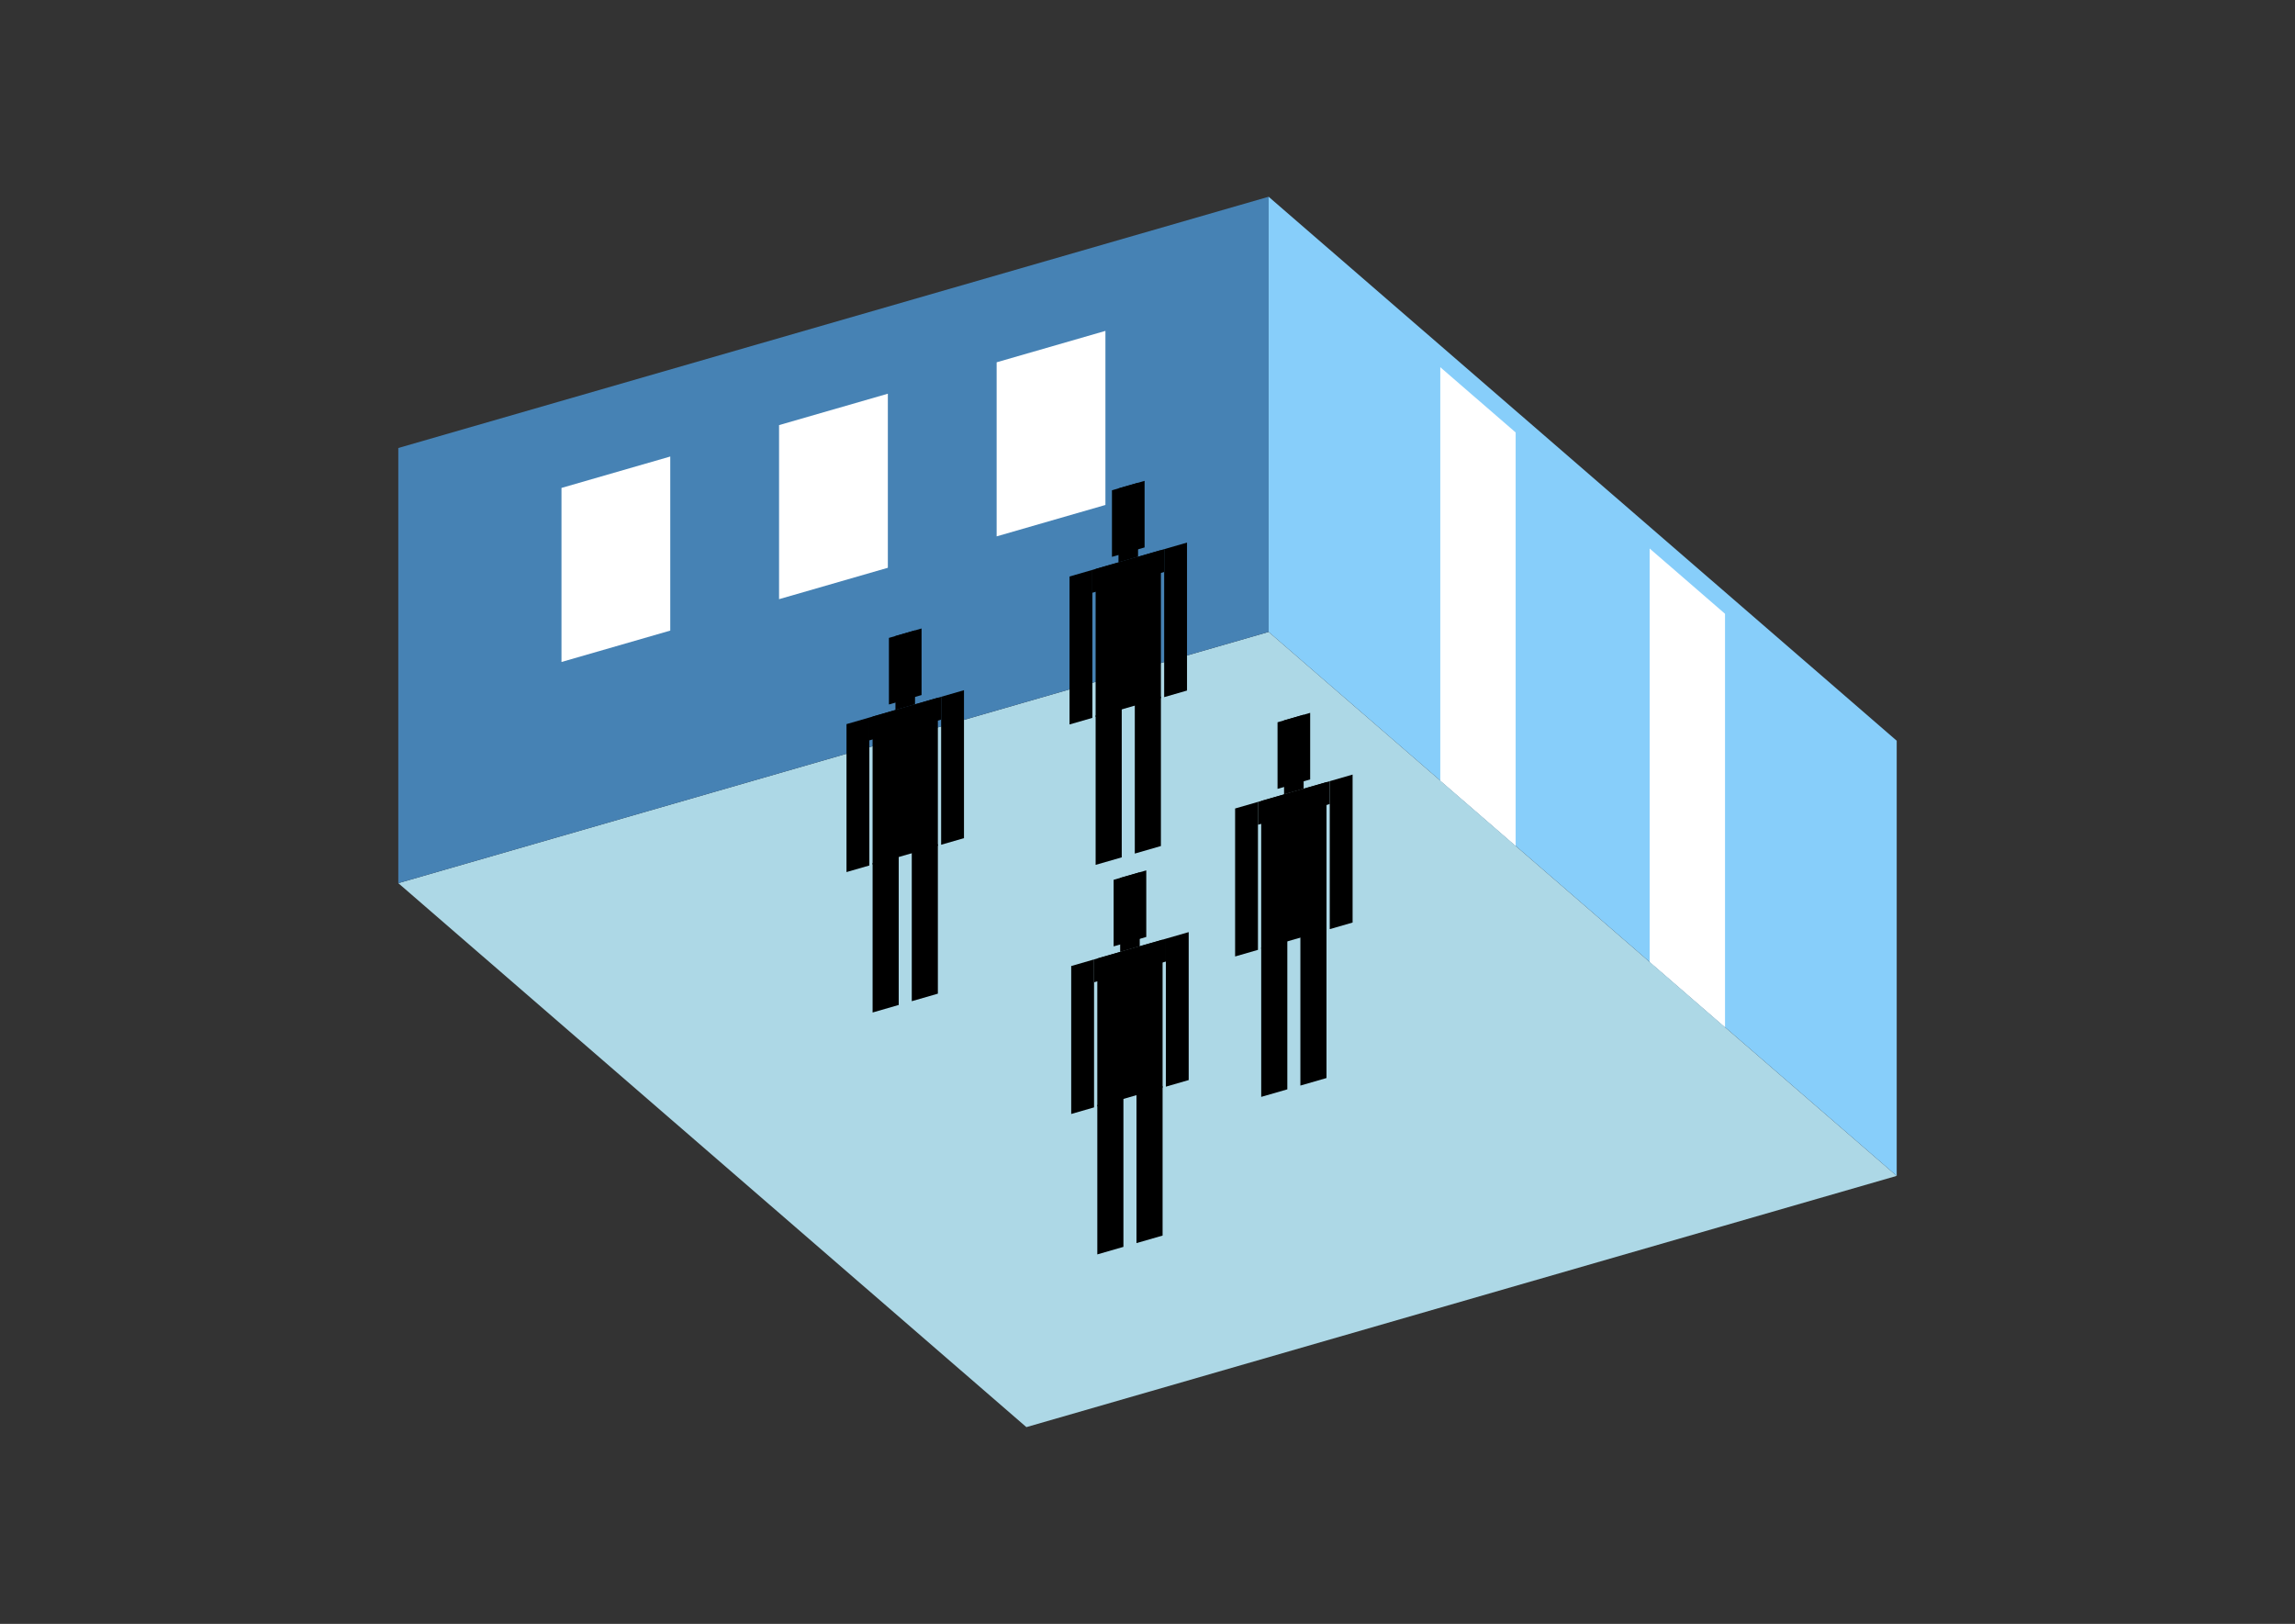 <?xml version="1.0" encoding="UTF-8"?>
<svg
  xmlns="http://www.w3.org/2000/svg"
  width="848"
  height="600"
  style="background-color:white"
>
  <rect width="100%" height="100%" fill="#333333" stroke="none"/>
  <polygon fill="lightblue" points="379.25,527.304 147.171,326.317 468.75,233.485 700.829,434.472" />
  <polygon fill="steelblue" points="147.171,326.317 147.171,165.528 468.75,72.696 468.75,233.485" />
  <polygon fill="lightskyblue" points="700.829,434.472 700.829,273.683 468.75,72.696 468.75,233.485" />
  <polygon fill="white" points="560.034,312.54 560.034,159.79 532.185,135.672 532.185,288.422" />
  <polygon fill="white" points="637.394,379.536 637.394,226.786 609.544,202.667 609.544,355.417" />
  <polygon fill="white" points="207.467,244.596 207.467,180.28 247.664,168.676 247.664,232.992" />
  <polygon fill="white" points="287.862,221.388 287.862,157.072 328.059,145.468 328.059,209.784" />
  <polygon fill="white" points="368.256,198.18 368.256,133.864 408.454,122.26 408.454,186.576" />
  <polygon fill="hsl(360.0,50.0%,70.716%)" points="404.836,319.56 404.836,264.345 414.483,261.56 414.483,316.775" />
  <polygon fill="hsl(360.0,50.0%,70.716%)" points="428.954,312.598 428.954,257.383 419.307,260.168 419.307,315.383" />
  <polygon fill="hsl(360.0,50.0%,70.716%)" points="395.189,267.677 395.189,213.008 403.63,210.571 403.63,265.24" />
  <polygon fill="hsl(360.0,50.0%,70.716%)" points="430.16,257.581 430.16,202.913 438.602,200.476 438.602,255.144" />
  <polygon fill="hsl(360.0,50.0%,70.716%)" points="403.63,219.013 403.63,210.571 430.16,202.913 430.16,211.354" />
  <polygon fill="hsl(360.0,50.0%,70.716%)" points="404.836,264.892 404.836,210.223 428.954,203.261 428.954,257.929" />
  <polygon fill="hsl(360.0,50.0%,70.716%)" points="410.866,205.749 410.866,181.149 422.925,177.667 422.925,202.268" />
  <polygon fill="hsl(360.0,50.0%,70.716%)" points="413.278,207.787 413.278,180.452 420.513,178.364 420.513,205.698" />
  <polygon fill="hsl(360.0,50.0%,64.978%)" points="322.426,374.103 322.426,318.888 332.074,316.103 332.074,371.319" />
  <polygon fill="hsl(360.0,50.0%,64.978%)" points="346.545,367.141 346.545,311.926 336.898,314.711 336.898,369.926" />
  <polygon fill="hsl(360.0,50.0%,64.978%)" points="312.779,322.22 312.779,267.552 321.221,265.115 321.221,319.783" />
  <polygon fill="hsl(360.0,50.0%,64.978%)" points="347.751,312.125 347.751,257.456 356.192,255.019 356.192,309.688" />
  <polygon fill="hsl(360.0,50.0%,64.978%)" points="321.221,273.556 321.221,265.115 347.751,257.456 347.751,265.898" />
  <polygon fill="hsl(360.0,50.0%,64.978%)" points="322.426,319.435 322.426,264.767 346.545,257.804 346.545,312.473" />
  <polygon fill="hsl(360.0,50.0%,64.978%)" points="328.456,260.293 328.456,235.692 340.515,232.211 340.515,256.811" />
  <polygon fill="hsl(360.0,50.0%,64.978%)" points="330.868,262.33 330.868,234.996 338.103,232.907 338.103,260.241" />
  <polygon fill="hsl(360.0,50.0%,51.427%)" points="466.019,405.281 466.019,350.065 475.667,347.281 475.667,402.496" />
  <polygon fill="hsl(360.0,50.0%,51.427%)" points="490.138,398.318 490.138,343.103 480.49,345.888 480.49,401.103" />
  <polygon fill="hsl(360.0,50.0%,51.427%)" points="456.372,353.397 456.372,298.729 464.814,296.292 464.814,350.96" />
  <polygon fill="hsl(360.0,50.0%,51.427%)" points="491.344,343.302 491.344,288.633 499.785,286.196 499.785,340.865" />
  <polygon fill="hsl(360.0,50.0%,51.427%)" points="464.814,304.733 464.814,296.292 491.344,288.633 491.344,297.075" />
  <polygon fill="hsl(360.0,50.0%,51.427%)" points="466.019,350.612 466.019,295.944 490.138,288.981 490.138,343.65" />
  <polygon fill="hsl(360.0,50.0%,51.427%)" points="472.049,291.47 472.049,266.869 484.108,263.388 484.108,287.989" />
  <polygon fill="hsl(360.0,50.0%,51.427%)" points="474.461,293.507 474.461,266.173 481.696,264.084 481.696,291.418" />
  <polygon fill="hsl(360.0,50.0%,43.829%)" points="405.457,463.485 405.457,408.27 415.104,405.485 415.104,460.7" />
  <polygon fill="hsl(360.0,50.0%,43.829%)" points="429.575,456.523 429.575,401.307 419.928,404.092 419.928,459.307" />
  <polygon fill="hsl(360.0,50.0%,43.829%)" points="395.809,411.601 395.809,356.933 404.251,354.496 404.251,409.165" />
  <polygon fill="hsl(360.0,50.0%,43.829%)" points="430.781,401.506 430.781,346.838 439.222,344.401 439.222,399.069" />
  <polygon fill="hsl(360.0,50.0%,43.829%)" points="404.251,362.938 404.251,354.496 430.781,346.838 430.781,355.279" />
  <polygon fill="hsl(360.0,50.0%,43.829%)" points="405.457,408.817 405.457,354.148 429.575,347.186 429.575,401.854" />
  <polygon fill="hsl(360.0,50.0%,43.829%)" points="411.486,349.674 411.486,325.073 423.545,321.592 423.545,346.193" />
  <polygon fill="hsl(360.0,50.0%,43.829%)" points="413.898,351.711 413.898,324.377 421.134,322.288 421.134,349.623" />
</svg>
